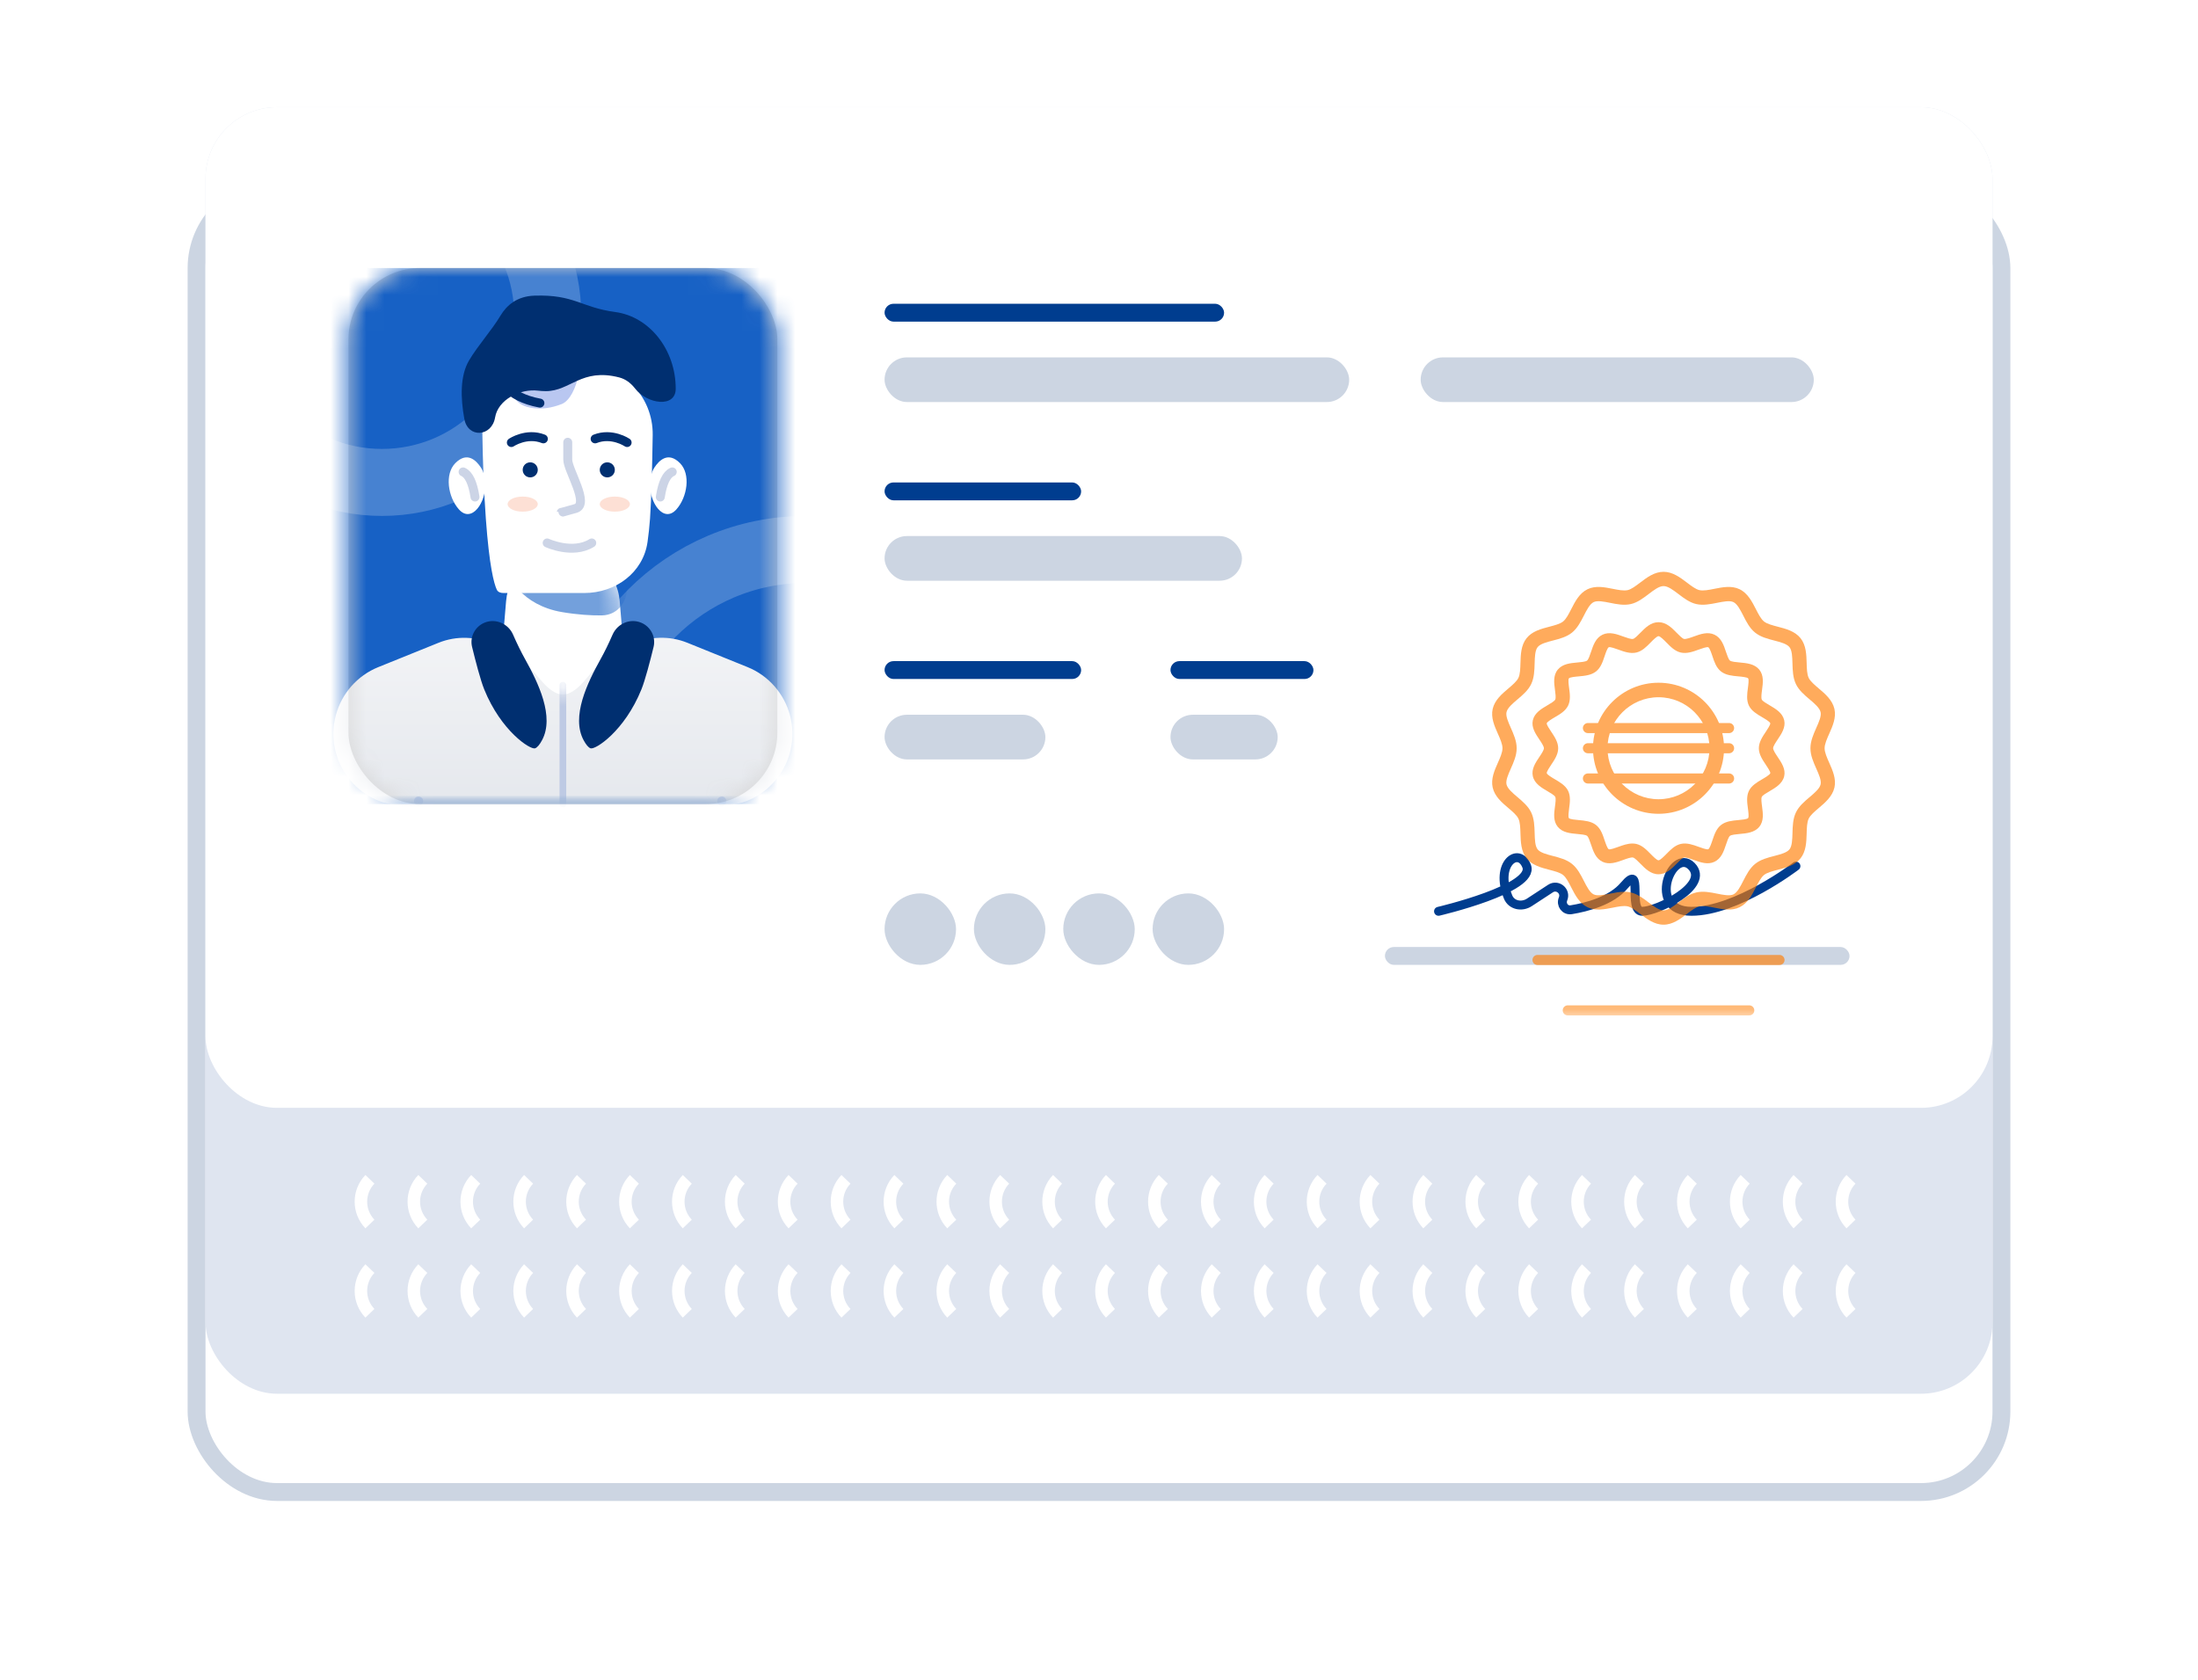 <svg width="123" height="94" viewBox="0 0 123 94" fill="none" xmlns="http://www.w3.org/2000/svg">
<g filter="url(#filter0_d_414_24614)">
<rect x="11.5" y="6" width="100" height="72" rx="4" fill="white"/>
<rect x="11" y="5.5" width="101" height="73" rx="4.5" stroke="#CCD5E2"/>
</g>
<rect x="11.5" y="6" width="100" height="72" rx="4" fill="#DFE5F0"/>
<rect x="11.5" y="6" width="100" height="56" rx="4" fill="white"/>
<rect x="19.5" y="15" width="24" height="30" rx="4" fill="#D8D8D8"/>
<mask id="mask0_414_24614" style="mask-type:alpha" maskUnits="userSpaceOnUse" x="19" y="15" width="25" height="30">
<rect x="19.5" y="15" width="24" height="30" rx="4" fill="white"/>
</mask>
<g mask="url(#mask0_414_24614)">
<rect x="16.5" y="15" width="30" height="30" rx="4" fill="#1761C5"/>
<mask id="mask1_414_24614" style="mask-type:alpha" maskUnits="userSpaceOnUse" x="16" y="15" width="31" height="30">
<rect x="16.5" y="15" width="30" height="30" rx="4" fill="white"/>
</mask>
<g mask="url(#mask1_414_24614)">
<circle opacity="0.21" cx="21.375" cy="17.718" r="9.281" stroke="white" stroke-width="3.75"/>
<circle opacity="0.21" cx="45.094" cy="42.938" r="12.188" stroke="white" stroke-width="3.75"/>
<path fill-rule="evenodd" clip-rule="evenodd" d="M28.321 33.642C28.461 31.99 29.842 30.721 31.5 30.721C33.157 30.721 34.538 31.99 34.678 33.642L35.192 39.735C35.374 41.897 33.669 43.752 31.5 43.752C29.33 43.752 27.625 41.897 27.807 39.735L28.321 33.642Z" fill="white"/>
<mask id="mask2_414_24614" style="mask-type:alpha" maskUnits="userSpaceOnUse" x="27" y="30" width="9" height="14">
<path fill-rule="evenodd" clip-rule="evenodd" d="M28.321 33.642C28.461 31.99 29.842 30.721 31.5 30.721C33.157 30.721 34.538 31.99 34.678 33.642L35.192 39.735C35.374 41.897 33.669 43.752 31.5 43.752C29.33 43.752 27.625 41.897 27.807 39.735L28.321 33.642Z" fill="white"/>
</mask>
<g mask="url(#mask2_414_24614)">
<path opacity="0.6" fill-rule="evenodd" clip-rule="evenodd" d="M28.326 31.932C28.331 31.952 28.337 31.971 28.344 31.99C28.437 32.224 29.164 33.868 31.452 34.256C32.335 34.405 33.082 34.448 33.679 34.441C34.632 34.429 35.218 33.552 35.069 32.61C34.922 31.685 34.122 31.005 33.185 31.009L29.024 31.029C28.553 31.031 28.21 31.476 28.326 31.932Z" fill="#1761C5"/>
</g>
<path fill-rule="evenodd" clip-rule="evenodd" d="M18.793 40.026C19.118 38.812 19.998 37.808 21.163 37.338L24.536 35.975C26.598 35.142 28.805 36.271 30.209 37.995C30.629 38.51 31.074 38.871 31.5 38.871C31.928 38.871 32.379 38.505 32.802 37.984C34.203 36.262 36.411 35.141 38.469 35.974L41.839 37.337C43.003 37.808 43.882 38.812 44.206 40.025C44.886 42.565 42.981 45.094 40.352 45.094H22.648C20.019 45.094 18.114 42.566 18.793 40.026Z" fill="url(#paint0_linear_414_24614)"/>
<mask id="mask3_414_24614" style="mask-type:alpha" maskUnits="userSpaceOnUse" x="18" y="35" width="27" height="11">
<path fill-rule="evenodd" clip-rule="evenodd" d="M18.793 40.026C19.118 38.812 19.998 37.808 21.163 37.338L24.536 35.975C26.598 35.142 28.805 36.271 30.209 37.995C30.629 38.51 31.074 38.871 31.5 38.871C31.928 38.871 32.379 38.505 32.802 37.984C34.203 36.262 36.411 35.141 38.469 35.974L41.839 37.337C43.003 37.808 43.882 38.812 44.206 40.025C44.886 42.565 42.981 45.094 40.352 45.094H22.648C20.019 45.094 18.114 42.566 18.793 40.026Z" fill="white"/>
</mask>
<g mask="url(#mask3_414_24614)">
<rect x="31.312" y="38.157" width="0.375" height="7.031" rx="0.188" fill="#BECAE4"/>
<path fill-rule="evenodd" clip-rule="evenodd" d="M23.422 45.095C23.549 45.095 23.657 45.002 23.676 44.877C23.722 44.577 23.301 44.459 23.185 44.739C23.115 44.908 23.239 45.095 23.422 45.095Z" fill="#BECAE4"/>
<path fill-rule="evenodd" clip-rule="evenodd" d="M40.392 45.095C40.265 45.095 40.157 45.002 40.138 44.877C40.092 44.577 40.513 44.459 40.629 44.739C40.699 44.908 40.575 45.095 40.392 45.095Z" fill="#BECAE4"/>
</g>
<path fill-rule="evenodd" clip-rule="evenodd" d="M26.418 36.206C26.28 35.643 26.58 35.068 27.116 34.847C27.737 34.592 28.442 34.902 28.711 35.517C28.938 36.035 29.161 36.49 29.381 36.883C30.113 38.198 31.048 40.11 30.329 41.432C30.201 41.667 30.07 41.834 29.944 41.879C29.677 41.974 28.04 40.912 27.097 38.581C26.887 38.062 26.611 36.997 26.418 36.206Z" fill="#002F70"/>
<path fill-rule="evenodd" clip-rule="evenodd" d="M36.574 36.206C36.711 35.643 36.411 35.068 35.875 34.847C35.254 34.592 34.549 34.902 34.28 35.517C34.054 36.035 33.83 36.49 33.611 36.883C32.878 38.198 31.943 40.11 32.663 41.432C32.791 41.667 32.922 41.834 33.047 41.879C33.315 41.974 34.952 40.912 35.894 38.581C36.104 38.062 36.381 36.997 36.574 36.206Z" fill="#002F70"/>
<path fill-rule="evenodd" clip-rule="evenodd" d="M26.993 24.246C26.96 22.075 28.733 20.344 30.904 20.344H32.551C34.765 20.344 36.559 22.141 36.525 24.354C36.498 26.099 36.452 27.98 36.375 29.032C36.342 29.485 36.294 29.92 36.237 30.326C35.994 32.053 34.44 33.188 32.696 33.188H28.18C28.019 33.188 27.865 33.143 27.798 32.996C27.641 32.653 27.382 31.697 27.188 29.032C27.069 27.408 27.015 25.708 26.993 24.246Z" fill="white"/>
<ellipse cx="29.25" cy="28.213" rx="0.844" ry="0.422" fill="#FDE0D5"/>
<ellipse cx="34.406" cy="28.213" rx="0.844" ry="0.422" fill="#FDE0D5"/>
<circle cx="29.672" cy="26.296" r="0.422" fill="#002F70"/>
<circle cx="33.984" cy="26.296" r="0.422" fill="#002F70"/>
<path opacity="0.34" fill-rule="evenodd" clip-rule="evenodd" d="M30.036 20.13C28.658 20.528 28.093 22.333 29.463 22.759C29.773 22.856 30.143 22.894 30.583 22.837C30.883 22.798 31.166 22.717 31.436 22.612C32.334 22.26 32.849 19.652 31.891 19.765C31.161 19.851 30.547 19.982 30.036 20.13Z" fill="#325CD8"/>
<path d="M27.956 21.122C27.956 21.122 28.32 22.214 30.214 22.56" stroke="#002F70" stroke-width="0.5" stroke-linecap="round"/>
<path fill-rule="evenodd" clip-rule="evenodd" d="M27.706 23.358C27.522 24.454 26.183 24.538 25.984 23.445C25.77 22.271 25.74 21.026 26.25 20.169C26.75 19.326 27.507 18.499 28.011 17.659C28.351 17.091 28.929 16.578 29.908 16.546C32.148 16.473 32.513 17.206 34.432 17.463C36.351 17.72 37.813 19.575 37.813 21.753C37.813 22.849 36.214 22.616 35.544 21.749C35.305 21.44 35.011 21.215 34.649 21.122C32.535 20.579 31.921 21.89 30.546 21.89C30.399 21.89 30.253 21.881 30.11 21.863C29.108 21.742 27.874 22.363 27.706 23.358Z" fill="#002F70"/>
<path d="M28.615 24.767C28.615 24.767 29.466 24.19 30.407 24.561" stroke="#002F70" stroke-width="0.5" stroke-linecap="round"/>
<path d="M35.094 24.767C35.094 24.767 34.244 24.19 33.303 24.561" stroke="#002F70" stroke-width="0.5" stroke-linecap="round"/>
<path fill-rule="evenodd" clip-rule="evenodd" d="M36.378 27.02C36.396 26.724 36.454 26.427 36.614 26.177C36.882 25.761 37.392 25.252 38.053 25.921C38.66 26.535 38.466 27.814 37.854 28.505C37.137 29.316 36.309 28.1 36.378 27.02Z" fill="white"/>
<path d="M36.951 27.816C37.073 27.021 37.296 26.552 37.619 26.41" stroke="#CCD4E6" stroke-width="0.5" stroke-linecap="round"/>
<path fill-rule="evenodd" clip-rule="evenodd" d="M27.155 27.02C27.136 26.724 27.079 26.427 26.918 26.177C26.65 25.761 26.14 25.252 25.479 25.921C24.872 26.535 25.066 27.814 25.678 28.505C26.395 29.316 27.223 28.1 27.155 27.02Z" fill="white"/>
<path d="M26.581 27.816C26.459 27.021 26.236 26.552 25.914 26.41" stroke="#CCD4E6" stroke-width="0.5" stroke-linecap="round"/>
<path d="M31.771 24.75C31.771 24.75 31.771 25.124 31.771 25.722C31.771 26.321 33.021 28.22 32.211 28.456C31.401 28.693 31.404 28.677 31.404 28.677" stroke="#CCD4E6" stroke-width="0.5" stroke-linecap="round"/>
<path d="M30.619 30.386C30.619 30.386 32.051 31.053 33.115 30.386" stroke="#CCD4E6" stroke-width="0.5" stroke-linecap="round"/>
</g>
</g>
<rect x="49.5" y="17" width="19" height="1" rx="0.5" fill="#003D8F"/>
<rect x="77.5" y="52.999" width="26" height="1" rx="0.5" fill="#CCD5E2"/>
<rect x="49.5" y="27" width="11" height="1" rx="0.5" fill="#003D8F"/>
<rect x="49.5" y="37" width="11" height="1" rx="0.5" fill="#003D8F"/>
<rect x="65.5" y="37" width="8" height="1" rx="0.5" fill="#003D8F"/>
<rect opacity="0.2" x="49.5" y="20" width="26" height="2.5" rx="1.25" fill="#002F70"/>
<rect opacity="0.2" x="79.5" y="20" width="22" height="2.5" rx="1.25" fill="#002F70"/>
<rect opacity="0.2" x="49.5" y="30" width="20" height="2.5" rx="1.25" fill="#002F70"/>
<rect opacity="0.2" x="49.5" y="40.001" width="9" height="2.5" rx="1.25" fill="#002F70"/>
<rect opacity="0.2" x="49.5" y="49.999" width="4" height="4" rx="2" fill="#002F70"/>
<rect opacity="0.2" x="54.5" y="49.999" width="4" height="4" rx="2" fill="#002F70"/>
<rect opacity="0.2" x="59.5" y="49.999" width="4" height="4" rx="2" fill="#002F70"/>
<rect opacity="0.2" x="64.5" y="49.999" width="4" height="4" rx="2" fill="#002F70"/>
<rect opacity="0.2" x="65.5" y="40.001" width="6" height="2.5" rx="1.25" fill="#002F70"/>
<path d="M80.5 51.001C80.5 51.001 85.927 49.735 85.43 48.472C84.993 47.358 83.633 48.333 84.392 50.2C84.581 50.666 85.161 50.778 85.582 50.502L86.767 49.727C87.158 49.471 87.646 49.873 87.468 50.306V50.306C87.335 50.629 87.583 50.969 87.928 50.913C88.785 50.773 90.168 50.42 90.896 49.553C91.999 48.239 91.06 51.001 91.9 51.001C92.739 51.001 95.72 49.553 94.653 48.472C93.585 47.39 92.107 51.001 94.653 51.001C97.198 51.001 100.5 48.472 100.5 48.472" stroke="#003D8F" stroke-width="0.5" stroke-linecap="round" stroke-linejoin="round"/>
<path d="M20.7 66.001V66.001C20.029 66.699 20.029 67.802 20.7 68.501V68.501" stroke="white" stroke-width="0.7"/>
<path d="M23.66 66.001V66.001C22.989 66.699 22.989 67.802 23.66 68.501V68.501" stroke="white" stroke-width="0.7"/>
<path d="M26.62 66.001V66.001C25.949 66.699 25.949 67.802 26.62 68.501V68.501" stroke="white" stroke-width="0.7"/>
<path d="M29.58 66.001V66.001C28.909 66.699 28.909 67.802 29.58 68.501V68.501" stroke="white" stroke-width="0.7"/>
<path d="M32.54 66.001V66.001C31.87 66.699 31.87 67.802 32.54 68.501V68.501" stroke="white" stroke-width="0.7"/>
<path d="M35.5 66.001V66.001C34.829 66.699 34.829 67.802 35.5 68.501V68.501" stroke="white" stroke-width="0.7"/>
<path d="M38.46 66.001V66.001C37.789 66.699 37.789 67.802 38.46 68.501V68.501" stroke="white" stroke-width="0.7"/>
<path d="M41.42 66.001V66.001C40.749 66.699 40.749 67.802 41.42 68.501V68.501" stroke="white" stroke-width="0.7"/>
<path d="M44.38 66.001V66.001C43.709 66.699 43.709 67.802 44.38 68.501V68.501" stroke="white" stroke-width="0.7"/>
<path d="M47.34 66.001V66.001C46.669 66.699 46.669 67.802 47.34 68.501V68.501" stroke="white" stroke-width="0.7"/>
<path d="M50.3 66.001V66.001C49.63 66.699 49.63 67.802 50.3 68.501V68.501" stroke="white" stroke-width="0.7"/>
<path d="M53.26 66.001V66.001C52.59 66.699 52.59 67.802 53.26 68.501V68.501" stroke="white" stroke-width="0.7"/>
<path d="M56.22 66.001V66.001C55.55 66.699 55.55 67.802 56.22 68.501V68.501" stroke="white" stroke-width="0.7"/>
<path d="M59.18 66.001V66.001C58.51 66.699 58.51 67.802 59.18 68.501V68.501" stroke="white" stroke-width="0.7"/>
<path d="M62.14 66.001V66.001C61.469 66.699 61.469 67.802 62.14 68.501V68.501" stroke="white" stroke-width="0.7"/>
<path d="M65.099 66.001V66.001C64.429 66.699 64.429 67.802 65.099 68.501V68.501" stroke="white" stroke-width="0.7"/>
<path d="M68.06 66.001V66.001C67.389 66.699 67.389 67.802 68.06 68.501V68.501" stroke="white" stroke-width="0.7"/>
<path d="M71.02 66.001V66.001C70.349 66.699 70.349 67.802 71.02 68.501V68.501" stroke="white" stroke-width="0.7"/>
<path d="M73.98 66.001V66.001C73.309 66.699 73.309 67.802 73.98 68.501V68.501" stroke="white" stroke-width="0.7"/>
<path d="M76.94 66.001V66.001C76.269 66.699 76.269 67.802 76.94 68.501V68.501" stroke="white" stroke-width="0.7"/>
<path d="M79.9 66.001V66.001C79.229 66.699 79.229 67.802 79.9 68.501V68.501" stroke="white" stroke-width="0.7"/>
<path d="M82.86 66.001V66.001C82.189 66.699 82.189 67.802 82.86 68.501V68.501" stroke="white" stroke-width="0.7"/>
<path d="M85.82 66.001V66.001C85.15 66.699 85.15 67.802 85.82 68.501V68.501" stroke="white" stroke-width="0.7"/>
<path d="M88.78 66.001V66.001C88.11 66.699 88.11 67.802 88.78 68.501V68.501" stroke="white" stroke-width="0.7"/>
<path d="M91.74 66.001V66.001C91.07 66.699 91.07 67.802 91.74 68.501V68.501" stroke="white" stroke-width="0.7"/>
<path d="M94.7 66.001V66.001C94.029 66.699 94.029 67.802 94.7 68.501V68.501" stroke="white" stroke-width="0.7"/>
<path d="M97.66 66.001V66.001C96.989 66.699 96.989 67.802 97.66 68.501V68.501" stroke="white" stroke-width="0.7"/>
<path d="M100.619 66.001V66.001C99.949 66.699 99.949 67.802 100.619 68.501V68.501" stroke="white" stroke-width="0.7"/>
<path d="M103.58 66.001V66.001C102.909 66.699 102.909 67.802 103.58 68.501V68.501" stroke="white" stroke-width="0.7"/>
<path d="M20.7 70.998V70.998C20.029 71.697 20.029 72.8 20.7 73.498V73.498" stroke="white" stroke-width="0.7"/>
<path d="M23.66 70.998V70.998C22.989 71.697 22.989 72.8 23.66 73.498V73.498" stroke="white" stroke-width="0.7"/>
<path d="M26.62 70.998V70.998C25.949 71.697 25.949 72.8 26.62 73.498V73.498" stroke="white" stroke-width="0.7"/>
<path d="M29.58 70.998V70.998C28.909 71.697 28.909 72.8 29.58 73.498V73.498" stroke="white" stroke-width="0.7"/>
<path d="M32.54 70.998V70.998C31.87 71.697 31.87 72.8 32.54 73.498V73.498" stroke="white" stroke-width="0.7"/>
<path d="M35.5 70.998V70.998C34.83 71.697 34.83 72.8 35.5 73.498V73.498" stroke="white" stroke-width="0.7"/>
<path d="M38.46 70.998V70.998C37.79 71.697 37.79 72.8 38.46 73.498V73.498" stroke="white" stroke-width="0.7"/>
<path d="M41.42 70.998V70.998C40.75 71.697 40.75 72.8 41.42 73.498V73.498" stroke="white" stroke-width="0.7"/>
<path d="M44.38 70.998V70.998C43.71 71.697 43.71 72.8 44.38 73.498V73.498" stroke="white" stroke-width="0.7"/>
<path d="M47.34 70.998V70.998C46.669 71.697 46.669 72.8 47.34 73.498V73.498" stroke="white" stroke-width="0.7"/>
<path d="M50.3 70.998V70.998C49.63 71.697 49.63 72.8 50.3 73.498V73.498" stroke="white" stroke-width="0.7"/>
<path d="M53.26 70.998V70.998C52.59 71.697 52.59 72.8 53.26 73.498V73.498" stroke="white" stroke-width="0.7"/>
<path d="M56.22 70.998V70.998C55.55 71.697 55.55 72.8 56.22 73.498V73.498" stroke="white" stroke-width="0.7"/>
<path d="M59.18 70.998V70.998C58.51 71.697 58.51 72.8 59.18 73.498V73.498" stroke="white" stroke-width="0.7"/>
<path d="M62.14 70.998V70.998C61.469 71.697 61.469 72.8 62.14 73.498V73.498" stroke="white" stroke-width="0.7"/>
<path d="M65.1 70.998V70.998C64.429 71.697 64.429 72.8 65.1 73.498V73.498" stroke="white" stroke-width="0.7"/>
<path d="M68.06 70.998V70.998C67.39 71.697 67.39 72.8 68.06 73.498V73.498" stroke="white" stroke-width="0.7"/>
<path d="M71.02 70.998V70.998C70.35 71.697 70.35 72.8 71.02 73.498V73.498" stroke="white" stroke-width="0.7"/>
<path d="M73.981 70.998V70.998C73.31 71.697 73.31 72.8 73.981 73.498V73.498" stroke="white" stroke-width="0.7"/>
<path d="M76.941 70.998V70.998C76.27 71.697 76.27 72.8 76.941 73.498V73.498" stroke="white" stroke-width="0.7"/>
<path d="M79.9 70.998V70.998C79.229 71.697 79.229 72.8 79.9 73.498V73.498" stroke="white" stroke-width="0.7"/>
<path d="M82.86 70.998V70.998C82.189 71.697 82.189 72.8 82.86 73.498V73.498" stroke="white" stroke-width="0.7"/>
<path d="M85.82 70.998V70.998C85.15 71.697 85.15 72.8 85.82 73.498V73.498" stroke="white" stroke-width="0.7"/>
<path d="M88.78 70.998V70.998C88.11 71.697 88.11 72.8 88.78 73.498V73.498" stroke="white" stroke-width="0.7"/>
<path d="M91.74 70.998V70.998C91.07 71.697 91.07 72.8 91.74 73.498V73.498" stroke="white" stroke-width="0.7"/>
<path d="M94.7 70.998V70.998C94.029 71.697 94.029 72.8 94.7 73.498V73.498" stroke="white" stroke-width="0.7"/>
<path d="M97.66 70.998V70.998C96.989 71.697 96.989 72.8 97.66 73.498V73.498" stroke="white" stroke-width="0.7"/>
<path d="M100.62 70.998V70.998C99.95 71.697 99.95 72.8 100.62 73.498V73.498" stroke="white" stroke-width="0.7"/>
<path d="M103.58 70.998V70.998C102.91 71.697 102.91 72.8 103.58 73.498V73.498" stroke="white" stroke-width="0.7"/>
<g opacity="0.64">
<path fill-rule="evenodd" clip-rule="evenodd" d="M90.898 49.907C91.021 49.907 91.142 49.918 91.262 49.946C91.634 50.031 91.951 50.272 92.257 50.505C92.545 50.724 92.844 50.951 93.092 50.951C93.341 50.951 93.639 50.724 93.928 50.505C94.235 50.272 94.551 50.031 94.923 49.946C95.308 49.857 95.706 49.937 96.091 50.014C96.437 50.084 96.796 50.155 97.004 50.054C97.22 49.949 97.389 49.617 97.553 49.297C97.731 48.95 97.914 48.59 98.217 48.347C98.522 48.101 98.912 48.001 99.29 47.903C99.635 47.813 99.992 47.72 100.14 47.534C100.286 47.35 100.297 46.98 100.307 46.622C100.318 46.229 100.33 45.822 100.5 45.467C100.667 45.118 100.972 44.859 101.268 44.609C101.543 44.376 101.827 44.135 101.882 43.896C101.932 43.673 101.784 43.34 101.64 43.017C101.479 42.654 101.312 42.279 101.312 41.876C101.312 41.473 101.479 41.097 101.64 40.734C101.784 40.411 101.932 40.078 101.881 39.856C101.827 39.617 101.542 39.375 101.267 39.142C100.972 38.892 100.667 38.633 100.5 38.285C100.329 37.928 100.317 37.522 100.306 37.129C100.296 36.772 100.286 36.401 100.139 36.217C99.991 36.031 99.634 35.938 99.29 35.848C98.912 35.751 98.522 35.65 98.216 35.404C97.913 35.161 97.73 34.802 97.553 34.454C97.389 34.134 97.22 33.802 97.004 33.697C96.795 33.596 96.437 33.668 96.09 33.737C95.705 33.814 95.306 33.893 94.923 33.806C94.551 33.721 94.234 33.48 93.928 33.247C93.639 33.027 93.34 32.8 93.092 32.8C92.844 32.8 92.545 33.027 92.257 33.247C91.95 33.48 91.634 33.721 91.262 33.806C90.876 33.894 90.478 33.814 90.095 33.737C89.748 33.668 89.389 33.596 89.181 33.697C88.965 33.802 88.796 34.134 88.632 34.455C88.454 34.802 88.27 35.161 87.968 35.405C87.663 35.65 87.273 35.751 86.895 35.849C86.55 35.938 86.194 36.031 86.045 36.218C85.899 36.402 85.888 36.772 85.878 37.129C85.867 37.523 85.855 37.929 85.685 38.285C85.518 38.633 85.213 38.892 84.918 39.142C84.642 39.376 84.358 39.617 84.304 39.856C84.254 40.079 84.402 40.412 84.545 40.734C84.706 41.098 84.873 41.473 84.873 41.876C84.873 42.279 84.706 42.654 84.545 43.017C84.402 43.34 84.254 43.673 84.304 43.896C84.358 44.135 84.642 44.376 84.918 44.61C85.213 44.86 85.518 45.119 85.685 45.467C85.856 45.822 85.867 46.229 85.879 46.622C85.889 46.98 85.899 47.35 86.046 47.535C86.194 47.721 86.551 47.813 86.896 47.903C87.273 48.001 87.664 48.102 87.968 48.347C88.271 48.59 88.455 48.95 88.632 49.297C88.796 49.618 88.965 49.949 89.181 50.054C89.389 50.155 89.748 50.084 90.095 50.014C90.359 49.962 90.63 49.907 90.898 49.907ZM93.092 51.75C92.578 51.75 92.154 51.427 91.779 51.142C91.539 50.961 91.292 50.772 91.086 50.725C90.865 50.674 90.552 50.737 90.249 50.798C89.797 50.889 89.283 50.991 88.836 50.774C88.381 50.553 88.139 50.08 87.926 49.663C87.787 49.39 87.643 49.108 87.473 48.971C87.301 48.833 86.995 48.754 86.698 48.677C86.248 48.56 85.739 48.428 85.425 48.033C85.114 47.639 85.099 47.111 85.085 46.645C85.076 46.336 85.067 46.016 84.97 45.814C84.877 45.62 84.638 45.417 84.407 45.221C84.048 44.918 83.643 44.574 83.53 44.073C83.421 43.59 83.633 43.112 83.82 42.691C83.948 42.404 84.079 42.108 84.079 41.876C84.079 41.643 83.948 41.347 83.82 41.061C83.633 40.639 83.42 40.161 83.53 39.678C83.643 39.178 84.048 38.834 84.407 38.531C84.638 38.334 84.877 38.132 84.97 37.937C85.067 37.735 85.076 37.416 85.085 37.106C85.098 36.64 85.113 36.112 85.425 35.719C85.738 35.324 86.248 35.191 86.698 35.075C86.994 34.998 87.3 34.919 87.472 34.78C87.643 34.643 87.786 34.362 87.926 34.089C88.139 33.672 88.38 33.199 88.836 32.977C89.283 32.76 89.796 32.862 90.249 32.953C90.553 33.014 90.865 33.076 91.086 33.026C91.291 32.979 91.539 32.791 91.779 32.609C92.153 32.324 92.578 32.001 93.092 32.001C93.607 32.001 94.031 32.324 94.406 32.609C94.645 32.791 94.893 32.979 95.099 33.026C95.318 33.076 95.632 33.014 95.935 32.953C96.388 32.862 96.901 32.76 97.349 32.977C97.803 33.198 98.045 33.672 98.258 34.088C98.398 34.361 98.542 34.643 98.712 34.78C98.884 34.918 99.191 34.997 99.487 35.074C99.936 35.191 100.446 35.323 100.76 35.718C101.072 36.111 101.087 36.64 101.1 37.106C101.109 37.415 101.118 37.735 101.214 37.937C101.308 38.131 101.547 38.334 101.778 38.53C102.136 38.834 102.542 39.177 102.655 39.678C102.764 40.161 102.552 40.639 102.365 41.06C102.237 41.347 102.105 41.643 102.105 41.876C102.105 42.108 102.237 42.404 102.365 42.691C102.552 43.112 102.764 43.59 102.656 44.073C102.542 44.573 102.136 44.917 101.778 45.221C101.547 45.417 101.308 45.619 101.215 45.814C101.118 46.016 101.109 46.336 101.1 46.645C101.087 47.111 101.072 47.639 100.76 48.033C100.447 48.428 99.937 48.56 99.487 48.677C99.191 48.753 98.884 48.833 98.712 48.971C98.543 49.108 98.398 49.389 98.259 49.663C98.046 50.08 97.804 50.553 97.349 50.773C96.901 50.991 96.388 50.888 95.936 50.798C95.633 50.737 95.319 50.674 95.099 50.725C94.893 50.772 94.646 50.96 94.406 51.142C94.032 51.427 93.607 51.75 93.092 51.75Z" fill="#FF7C00"/>
<path fill-rule="evenodd" clip-rule="evenodd" d="M91.347 47.207C91.419 47.207 91.489 47.214 91.56 47.229C91.888 47.302 92.132 47.55 92.367 47.79C92.498 47.923 92.717 48.147 92.811 48.147C92.904 48.147 93.123 47.923 93.254 47.79C93.489 47.55 93.733 47.302 94.061 47.229C94.399 47.154 94.75 47.281 95.06 47.394C95.21 47.449 95.518 47.561 95.594 47.527C95.673 47.489 95.774 47.188 95.828 47.026C95.934 46.707 96.044 46.377 96.312 46.168C96.58 45.958 96.95 45.925 97.278 45.896C97.45 45.88 97.771 45.851 97.825 45.785C97.878 45.721 97.836 45.41 97.813 45.242C97.77 44.923 97.721 44.561 97.871 44.257C98.018 43.959 98.321 43.781 98.614 43.609C98.765 43.521 99.044 43.357 99.065 43.271C99.08 43.193 98.908 42.936 98.815 42.798C98.632 42.526 98.425 42.218 98.425 41.875C98.425 41.532 98.632 41.224 98.815 40.952C98.907 40.814 99.079 40.557 99.064 40.478C99.044 40.392 98.764 40.228 98.614 40.14C98.321 39.968 98.018 39.791 97.87 39.492C97.721 39.188 97.769 38.826 97.812 38.507C97.835 38.34 97.878 38.028 97.825 37.964C97.771 37.898 97.45 37.869 97.277 37.853C96.95 37.824 96.579 37.791 96.311 37.581C96.044 37.373 95.933 37.042 95.827 36.723C95.773 36.561 95.673 36.26 95.594 36.223C95.521 36.188 95.209 36.301 95.06 36.355C94.75 36.468 94.399 36.595 94.061 36.52C93.733 36.447 93.489 36.199 93.254 35.959C93.123 35.826 92.904 35.603 92.811 35.603C92.717 35.603 92.498 35.826 92.367 35.959C92.132 36.199 91.888 36.448 91.56 36.521C91.222 36.595 90.871 36.468 90.561 36.355C90.411 36.301 90.102 36.189 90.027 36.223C89.948 36.26 89.847 36.562 89.793 36.724C89.687 37.043 89.577 37.373 89.31 37.581C89.042 37.791 88.671 37.824 88.343 37.854C88.171 37.869 87.85 37.898 87.796 37.964C87.743 38.029 87.785 38.34 87.808 38.507C87.851 38.826 87.9 39.188 87.75 39.492C87.603 39.791 87.3 39.969 87.007 40.14C86.856 40.229 86.577 40.393 86.556 40.479C86.541 40.557 86.713 40.813 86.806 40.951C86.989 41.224 87.196 41.532 87.196 41.875C87.196 42.218 86.989 42.526 86.806 42.798C86.713 42.936 86.541 43.193 86.557 43.271C86.577 43.357 86.856 43.521 87.007 43.609C87.3 43.781 87.603 43.959 87.751 44.257C87.9 44.561 87.852 44.923 87.808 45.242C87.786 45.41 87.744 45.721 87.796 45.786C87.85 45.852 88.172 45.88 88.344 45.896C88.671 45.925 89.042 45.959 89.31 46.168C89.577 46.377 89.687 46.707 89.793 47.027C89.848 47.188 89.948 47.49 90.027 47.527C90.102 47.562 90.412 47.449 90.561 47.395C90.806 47.305 91.077 47.207 91.347 47.207ZM92.81 48.928C92.375 48.928 92.065 48.611 91.79 48.331C91.658 48.196 91.478 48.012 91.383 47.991C91.275 47.967 91.024 48.059 90.839 48.126C90.474 48.259 90.06 48.41 89.68 48.231C89.294 48.048 89.156 47.634 89.034 47.268C88.974 47.088 88.892 46.841 88.812 46.778C88.73 46.715 88.465 46.691 88.271 46.674C87.88 46.639 87.438 46.599 87.172 46.273C86.907 45.948 86.965 45.519 87.016 45.139C87.042 44.95 87.078 44.69 87.031 44.596C86.988 44.508 86.762 44.376 86.596 44.279C86.257 44.081 85.874 43.856 85.778 43.444C85.685 43.044 85.926 42.686 86.138 42.369C86.254 42.197 86.397 41.984 86.397 41.874C86.397 41.765 86.254 41.551 86.138 41.38C85.926 41.063 85.685 40.705 85.778 40.306C85.874 39.894 86.257 39.669 86.596 39.47C86.761 39.373 86.987 39.241 87.031 39.153C87.077 39.059 87.042 38.799 87.016 38.609C86.965 38.23 86.907 37.801 87.172 37.477C87.438 37.151 87.88 37.111 88.27 37.076C88.464 37.058 88.73 37.034 88.811 36.971C88.891 36.908 88.974 36.661 89.034 36.481C89.156 36.115 89.294 35.701 89.68 35.519C90.061 35.34 90.474 35.49 90.839 35.623C91.024 35.69 91.28 35.781 91.382 35.758C91.478 35.737 91.658 35.553 91.79 35.418C92.065 35.139 92.375 34.821 92.81 34.821C93.245 34.821 93.556 35.139 93.83 35.418C93.963 35.553 94.143 35.737 94.238 35.758C94.343 35.78 94.597 35.69 94.781 35.623C95.146 35.49 95.56 35.339 95.94 35.519C96.327 35.7 96.464 36.115 96.586 36.481C96.647 36.661 96.729 36.908 96.809 36.97C96.891 37.034 97.156 37.058 97.35 37.075C97.74 37.111 98.183 37.15 98.449 37.476C98.713 37.801 98.656 38.23 98.604 38.609C98.578 38.799 98.544 39.059 98.59 39.153C98.633 39.241 98.859 39.373 99.025 39.47C99.363 39.668 99.747 39.893 99.843 40.305C99.936 40.705 99.695 41.063 99.482 41.38C99.367 41.552 99.224 41.765 99.224 41.874C99.224 41.984 99.367 42.197 99.482 42.369C99.695 42.685 99.936 43.044 99.843 43.443C99.747 43.855 99.363 44.081 99.025 44.279C98.86 44.375 98.633 44.508 98.59 44.596C98.544 44.69 98.579 44.95 98.605 45.139C98.656 45.519 98.714 45.948 98.449 46.272C98.183 46.598 97.741 46.638 97.351 46.673C97.157 46.691 96.891 46.715 96.809 46.778C96.729 46.841 96.647 47.088 96.587 47.268C96.465 47.634 96.327 48.048 95.941 48.23C95.561 48.41 95.147 48.26 94.782 48.126C94.597 48.059 94.341 47.968 94.238 47.99C94.143 48.012 93.963 48.196 93.831 48.331C93.556 48.611 93.245 48.928 92.81 48.928Z" fill="#FF7C00"/>
<mask id="mask4_414_24614" style="mask-type:alpha" maskUnits="userSpaceOnUse" x="83" y="32" width="20" height="25">
<path fill-rule="evenodd" clip-rule="evenodd" d="M83.5 52.828C83.5 55.037 85.291 56.828 87.5 56.828H98.685C100.894 56.828 102.685 55.037 102.685 52.828V36.565C102.685 34.355 100.894 32.565 98.685 32.565H87.5C85.291 32.565 83.5 34.355 83.5 36.565V52.828Z" fill="white"/>
</mask>
<g mask="url(#mask4_414_24614)">
<path fill-rule="evenodd" clip-rule="evenodd" d="M88.578 40.746C88.578 40.902 88.705 41.029 88.861 41.029H96.76C96.916 41.029 97.042 40.902 97.042 40.746C97.042 40.591 96.916 40.464 96.76 40.464H88.861C88.705 40.464 88.578 40.591 88.578 40.746Z" fill="#FF7C00"/>
<path fill-rule="evenodd" clip-rule="evenodd" d="M88.578 41.875C88.578 42.031 88.705 42.157 88.861 42.157H96.76C96.916 42.157 97.042 42.031 97.042 41.875C97.042 41.719 96.916 41.593 96.76 41.593H88.861C88.705 41.593 88.578 41.719 88.578 41.875Z" fill="#FF7C00"/>
<path fill-rule="evenodd" clip-rule="evenodd" d="M88.578 43.568C88.578 43.724 88.705 43.85 88.861 43.85H96.76C96.916 43.85 97.042 43.724 97.042 43.568C97.042 43.412 96.916 43.286 96.76 43.286H88.861C88.705 43.286 88.578 43.412 88.578 43.568Z" fill="#FF7C00"/>
<path fill-rule="evenodd" clip-rule="evenodd" d="M92.811 39.021C91.237 39.021 89.956 40.301 89.956 41.875C89.956 43.449 91.237 44.729 92.811 44.729C94.384 44.729 95.664 43.449 95.664 41.875C95.664 40.301 94.384 39.021 92.811 39.021ZM92.811 45.544C90.788 45.544 89.143 43.899 89.143 41.877C89.143 39.854 90.788 38.209 92.811 38.209C94.833 38.209 96.478 39.854 96.478 41.877C96.478 43.899 94.833 45.544 92.811 45.544Z" fill="#FF7C00"/>
<path fill-rule="evenodd" clip-rule="evenodd" d="M87.45 56.546C87.45 56.702 87.576 56.828 87.732 56.828H97.889C98.045 56.828 98.171 56.702 98.171 56.546C98.171 56.391 98.045 56.264 97.889 56.264H87.732C87.576 56.264 87.45 56.391 87.45 56.546Z" fill="#FF7C00"/>
<path fill-rule="evenodd" clip-rule="evenodd" d="M85.757 53.725C85.757 53.881 85.883 54.007 86.039 54.007H99.582C99.737 54.007 99.864 53.881 99.864 53.725C99.864 53.569 99.737 53.443 99.582 53.443H86.039C85.883 53.443 85.757 53.569 85.757 53.725Z" fill="#FF7C00"/>
</g>
</g>
<defs>
<filter id="filter0_d_414_24614" x="0.5" y="0" width="122" height="94" filterUnits="userSpaceOnUse" color-interpolation-filters="sRGB">
<feFlood flood-opacity="0" result="BackgroundImageFix"/>
<feColorMatrix in="SourceAlpha" type="matrix" values="0 0 0 0 0 0 0 0 0 0 0 0 0 0 0 0 0 0 127 0" result="hardAlpha"/>
<feOffset dy="5"/>
<feGaussianBlur stdDeviation="5"/>
<feComposite in2="hardAlpha" operator="out"/>
<feColorMatrix type="matrix" values="0 0 0 0 0.204 0 0 0 0 0.243 0 0 0 0 0.878 0 0 0 0.1 0"/>
<feBlend mode="normal" in2="BackgroundImageFix" result="effect1_dropShadow_414_24614"/>
<feBlend mode="normal" in="SourceGraphic" in2="effect1_dropShadow_414_24614" result="shape"/>
</filter>
<linearGradient id="paint0_linear_414_24614" x1="17.438" y1="34.463" x2="17.438" y2="45.094" gradientUnits="userSpaceOnUse">
<stop stop-color="#F4F5F7"/>
<stop offset="1" stop-color="#E5E8ED"/>
</linearGradient>
</defs>
</svg>
